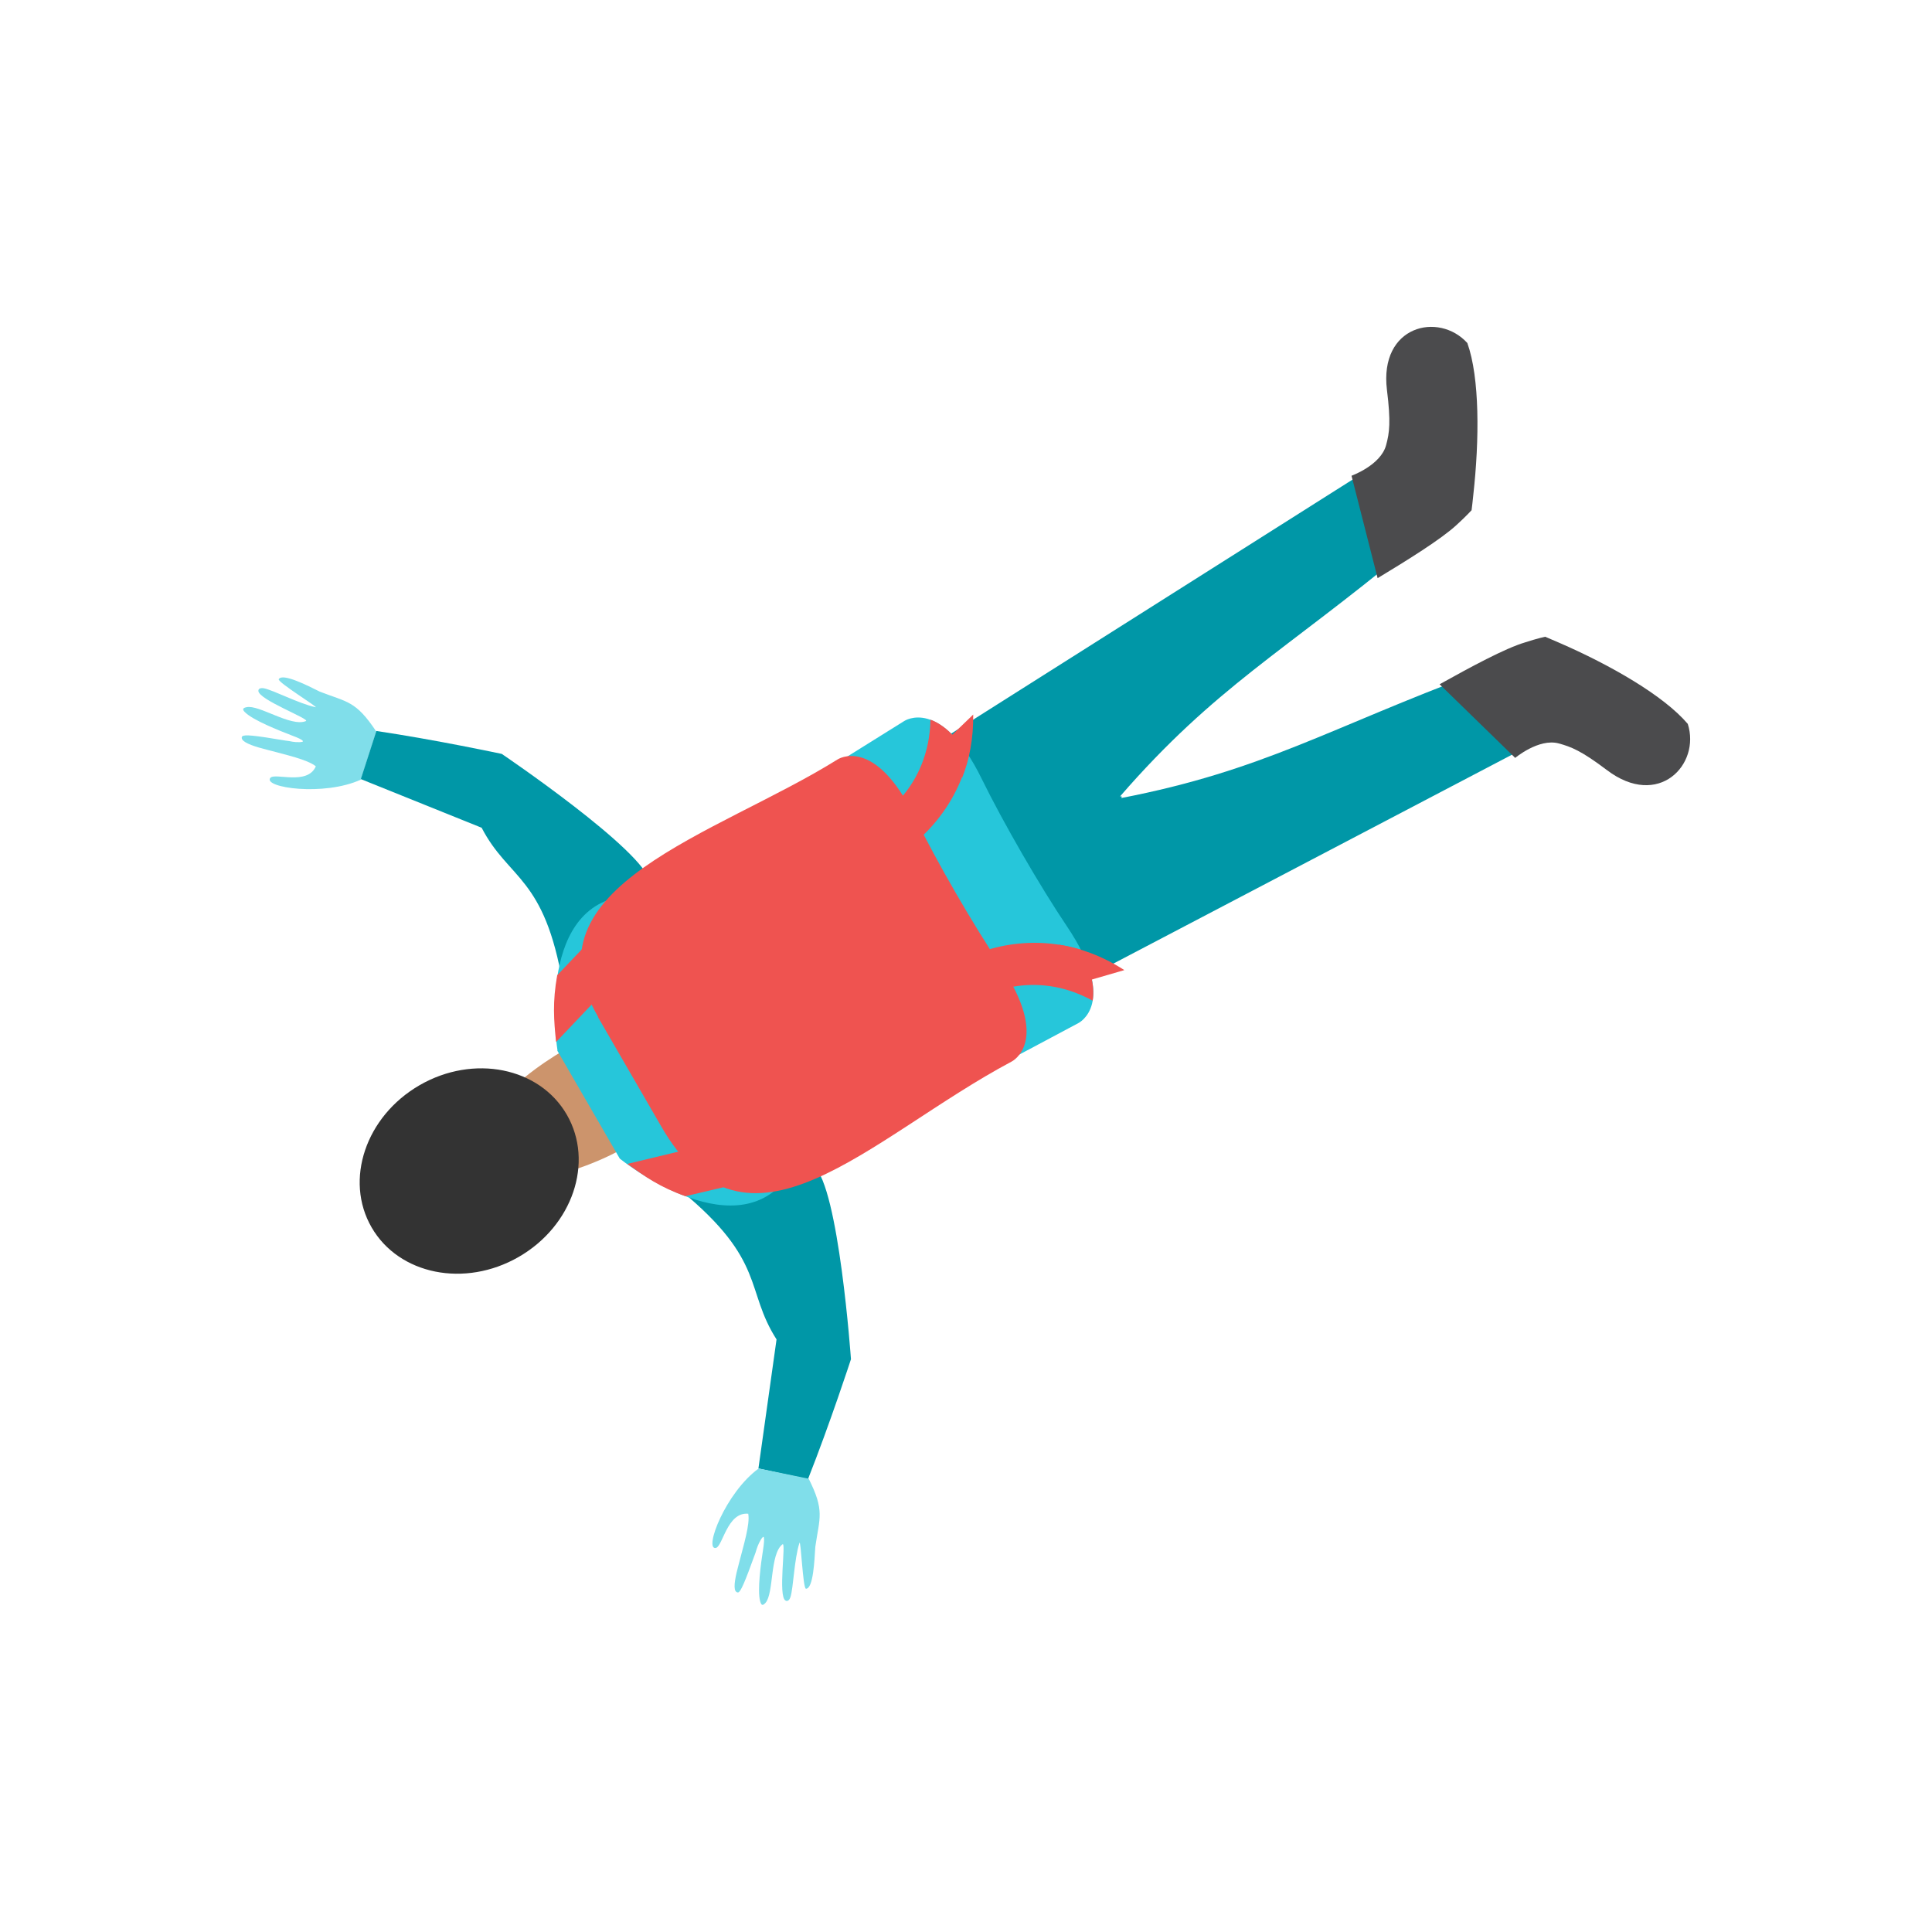 <?xml version="1.0" encoding="UTF-8"?>
<!DOCTYPE svg PUBLIC "-//W3C//DTD SVG 1.1//EN" "http://www.w3.org/Graphics/SVG/1.1/DTD/svg11.dtd">
<!-- Creator: CorelDRAW -->
<svg xmlns="http://www.w3.org/2000/svg" xml:space="preserve" width="6.827in" height="6.827in" style="shape-rendering:geometricPrecision; text-rendering:geometricPrecision; image-rendering:optimizeQuality; fill-rule:evenodd; clip-rule:evenodd"
viewBox="0 0 6.827 6.827"
 xmlns:xlink="http://www.w3.org/1999/xlink">
 <defs>
  <style type="text/css">
   <![CDATA[
    .fil8 {fill:none}
    .fil1 {fill:#4B4B4D}
    .fil0 {fill:#0097A7}
    .fil4 {fill:#26C6DA}
    .fil6 {fill:#333333}
    .fil3 {fill:#80DEEA}
    .fil2 {fill:#CC946C}
    .fil5 {fill:#EF5350}
    .fil7 {fill:#EF5350;fill-rule:nonzero}
   ]]>
  </style>
 </defs>
 <g id="Layer_x0020_1">
  <g id="_324921512">
   <g>
    <path id="_324924152" class="fil0" d="M3.965 2.814c-0.001,0.002 -0.002,0.004 -0.003,0.006 0.502,-0.097 0.734,-0.247 1.261,-0.443 0.63,-0.062 0.295,0.198 0.295,0.198l-1.704 0.893 -0.243 -0.423 -0.002 -0.003 -0.002 -0.003 -0.245 -0.422 1.626 -1.029c0,0 0.393,-0.16 0.024,0.355 -0.433,0.359 -0.679,0.485 -1.014,0.871 0.002,0 0.004,0 0.006,0.001z"/>
    <path id="_324923960" class="fil1" d="M5.353 2.679c0,0 0.084,-0.071 0.155,-0.052 0.044,0.012 0.08,0.026 0.17,0.094 0.183,0.139 0.332,-0.02 0.286,-0.163 -0.085,-0.1 -0.273,-0.208 -0.455,-0.287 -0.018,-0.008 -0.035,-0.015 -0.049,-0.021 0,0 -0.028,0.006 -0.071,0.02 -0.071,0.021 -0.194,0.088 -0.302,0.148l0.267 0.26z"/>
    <path id="_324923792" class="fil1" d="M4.776 1.681c0,0 0.103,-0.037 0.122,-0.108 0.012,-0.044 0.017,-0.082 0.003,-0.195 -0.028,-0.228 0.183,-0.277 0.284,-0.166 0.044,0.123 0.043,0.341 0.021,0.538 -0.002,0.02 -0.004,0.038 -0.006,0.053 0,0 -0.019,0.021 -0.053,0.052 -0.054,0.05 -0.173,0.124 -0.279,0.188l-0.092 -0.361z"/>
   </g>
   <path id="_324924032" class="fil2" d="M1.859 4.178c0,0 0.312,-0.052 0.469,-0.214l-0.19 -0.329c0,0 -0.336,0.147 -0.408,0.323 -0.072,0.176 0.129,0.22 0.129,0.22z"/>
   <path id="_324923072" class="fil3" d="M1.329 2.584c-0.072,-0.108 -0.101,-0.102 -0.199,-0.14 -0.042,-0.021 -0.132,-0.067 -0.145,-0.044 -0.006,0.01 0.144,0.102 0.13,0.099 -0.06,-0.013 -0.148,-0.06 -0.183,-0.067 -0.007,-0.001 -0.019,-0.001 -0.019,0.009 -0.001,0.031 0.184,0.1 0.168,0.107 -0.053,0.022 -0.166,-0.059 -0.21,-0.049 -0.016,0.003 -0.014,0.01 -0.004,0.019 0.028,0.027 0.115,0.062 0.167,0.082 0.019,0.007 0.032,0.013 0.036,0.018 0.005,0.006 -0.025,0.005 -0.036,0.003 -0.009,-0.002 -0.017,-0.003 -0.025,-0.004 -0.113,-0.019 -0.145,-0.022 -0.153,-0.015 -0.003,0.003 -0.002,0.008 5.11811e-005,0.011 0.009,0.014 0.046,0.026 0.09,0.037 0.063,0.017 0.141,0.034 0.17,0.058 -0.03,0.069 -0.146,0.021 -0.161,0.041 -0.026,0.034 0.188,0.066 0.32,0.006l0.055 -0.17z"/>
   <path id="_324923480" class="fil0" d="M2.298 3.119c-0.019,-0.113 -0.525,-0.455 -0.525,-0.455 0,0 -0.234,-0.05 -0.443,-0.081l-0.055 0.17 0.427 0.172c0.096,0.185 0.222,0.17 0.287,0.554l0.31 -0.361z"/>
   <path id="_324923408" class="fil0" d="M2.876 4.121c0.088,0.073 0.131,0.682 0.131,0.682 0,0 -0.074,0.227 -0.152,0.424l-0.175 -0.038 0.064 -0.456c-0.112,-0.175 -0.036,-0.277 -0.337,-0.525l0.468 -0.088z"/>
   <path id="_324923432" class="fil4" d="M1.97 3.712c0,0 -0.081,-0.501 0.233,-0.545l0.992 -0.619c0,0 0.131,-0.089 0.275,0.206 0.075,0.153 0.205,0.378 0.3,0.519 0.183,0.272 0.041,0.342 0.041,0.342l-1.032 0.55c-0.195,0.249 -0.589,-0.071 -0.589,-0.071l-0.221 -0.382z"/>
   <path id="_324923504" class="fil5" d="M2.114 3.594c-0.271,-0.463 0.419,-0.644 0.845,-0.91 0,0 0.131,-0.089 0.275,0.206 0.075,0.153 0.205,0.378 0.3,0.519 0.183,0.272 0.041,0.342 0.041,0.342 -0.505,0.269 -0.935,0.762 -1.241,0.225l-0.221 -0.382z"/>
   <circle id="_324923696" class="fil6" transform="matrix(-0.455 -0.788 0.896 -0.517 1.658 4.138)" r="0.385"/>
   <g>
    <g>
     <path id="_324922616" class="fil7" d="M3.741 3.338c0.072,0.011 0.151,0.038 0.232,0.09l-0.155 0.045 -0.077 -0.135z"/>
     <path id="_324922568" class="fil7" d="M3.439 2.524c0.001,0.087 -0.014,0.161 -0.039,0.224l-0.069 -0.119 0.108 -0.104z"/>
    </g>
    <g>
     <path id="_324922736" class="fil7" d="M3.396 3.394c0.001,-0 0.188,-0.11 0.423,-0.038 0.042,0.082 0.049,0.14 0.042,0.18 -0.213,-0.117 -0.391,-0.013 -0.392,-0.012l-0.074 -0.13z"/>
     <path id="_324922952" class="fil7" d="M3.103 2.889c0.001,-0 0.18,-0.102 0.185,-0.346 0.038,0.014 0.085,0.049 0.135,0.127 -0.056,0.24 -0.244,0.347 -0.245,0.348l-0.076 -0.129z"/>
    </g>
   </g>
   <path id="_324922400" class="fil7" d="M2.216 4.113l0.453 -0.109 0.038 0.155c-0.095,0.023 -0.19,0.046 -0.285,0.068 -0.09,-0.032 -0.143,-0.069 -0.206,-0.115z"/>
   <path id="_324922904" class="fil7" d="M1.966 3.681l0.321 -0.338 -0.116 -0.11c-0.067,0.071 -0.134,0.142 -0.202,0.213 -0.017,0.095 -0.012,0.159 -0.004,0.236z"/>
   <path id="_324921968" class="fil3" d="M2.857 5.224c0.058,0.115 0.039,0.138 0.024,0.242 -0.003,0.047 -0.007,0.148 -0.033,0.148 -0.011,5.51181e-005 -0.018,-0.176 -0.023,-0.162 -0.019,0.059 -0.021,0.158 -0.032,0.192 -0.002,0.007 -0.009,0.017 -0.017,0.012 -0.028,-0.014 0.003,-0.21 -0.011,-0.199 -0.045,0.035 -0.03,0.173 -0.06,0.207 -0.011,0.012 -0.015,0.008 -0.019,-0.006 -0.01,-0.038 0.002,-0.13 0.011,-0.186 0.003,-0.02 0.004,-0.034 0.002,-0.04 -0.003,-0.007 -0.017,0.019 -0.021,0.03 -0.003,0.008 -0.006,0.016 -0.008,0.024 -0.039,0.108 -0.052,0.137 -0.061,0.141 -0.004,0.001 -0.008,-0.002 -0.01,-0.005 -0.008,-0.014 0,-0.053 0.012,-0.097 0.016,-0.063 0.04,-0.139 0.033,-0.176 -0.075,-0.007 -0.09,0.117 -0.115,0.121 -0.042,0.006 0.035,-0.196 0.152,-0.281l0.175 0.036z"/>
  </g>
 </g>
 <rect class="fil8" width="6.827" height="6.827"/>
</svg>
